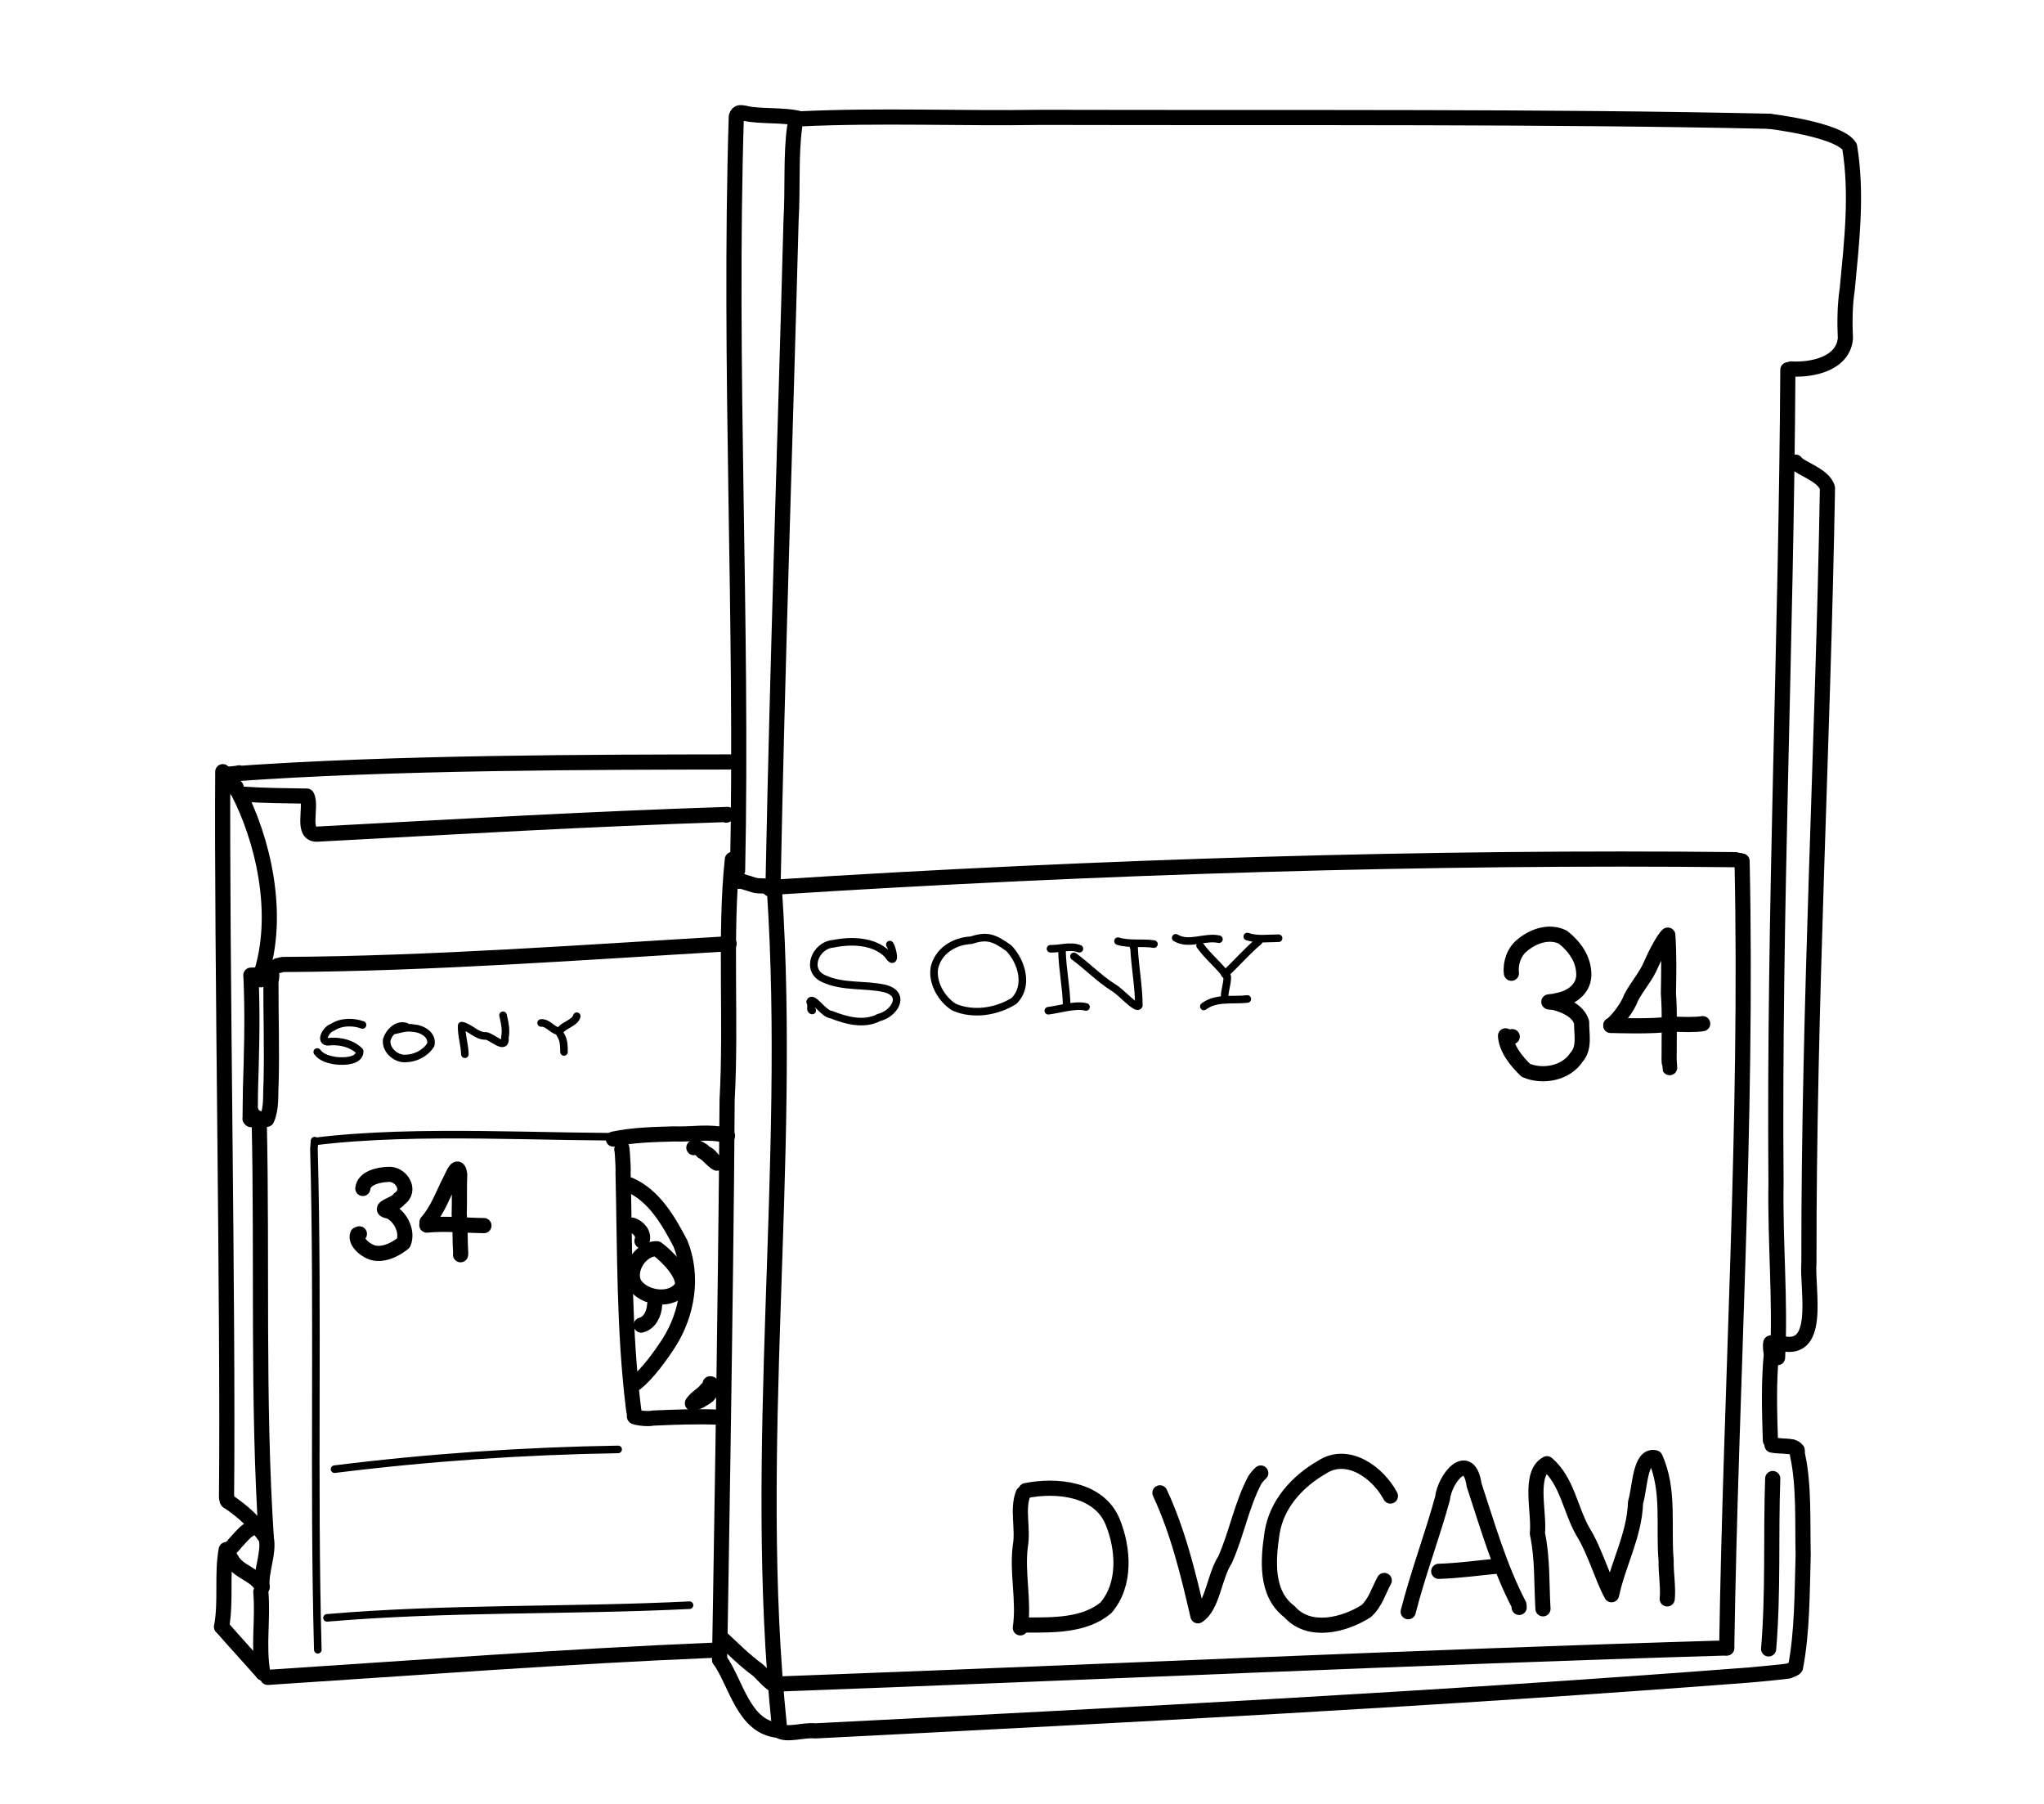 <?xml version="1.0" encoding="UTF-8" standalone="no"?>
<!-- Created by Ashley Blewer - This work is licensed under a Creative Commons Attribution 4.0 International License -->

<svg width="544" height="480" viewBox="0 0 143.933 127" version="1.1" id="svg2490" inkscape:version="1.1.2 (08b2f3d93c, 2022-04-05)" sodipodi:docname="1996-dvcam-1.svg"
   xmlns:inkscape="http://www.inkscape.org/namespaces/inkscape"
   xmlns:sodipodi="http://sodipodi.sourceforge.net/DTD/sodipodi-0.dtd"
   xmlns="http://www.w3.org/2000/svg"
   xmlns:svg="http://www.w3.org/2000/svg">
   <sodipodi:namedview id="namedview2492" pagecolor="#ffffff" bordercolor="#666666" borderopacity="1.0" inkscape:pageshadow="2" inkscape:pageopacity="0.0" inkscape:pagecheckerboard="0" inkscape:document-units="mm" showgrid="false" units="px" inkscape:zoom="0.90583674" inkscape:cx="279.29978" inkscape:cy="194.84747" inkscape:window-width="1848" inkscape:window-height="1136" inkscape:window-x="72" inkscape:window-y="27" inkscape:window-maximized="1" inkscape:current-layer="layer1" />
   <defs id="defs2487" />
   <g inkscape:label="Layer 1" inkscape:groupmode="layer" id="layer1">
      <g id="g2074" transform="matrix(0.408,0,0,0.408,-85.787,-16.031)">
         <g id="g100" transform="scale(1,-1)">
            <path d="m 344.664,-337.875 c -6.081,0.489 -7.272,8.047 -10.207,12.199" style="fill:none;stroke:#000000;stroke-width:2.615;stroke-linecap:round;stroke-linejoin:round;stroke-miterlimit:10;stroke-dasharray:none;stroke-opacity:1" id="path102" sodipodi:nodetypes="cc" />
         </g>
         <g id="g104" transform="scale(1,-1)">
            <path d="m 334.457,-325.676 c 0,0 1.116,63.952 1.3,96.588 0.754,13.603 -0.441,28.971 0.907,41.498" style="fill:none;stroke:#000000;stroke-width:2.615;stroke-linecap:round;stroke-linejoin:round;stroke-miterlimit:10;stroke-dasharray:none;stroke-opacity:1" id="path106" sodipodi:nodetypes="ccc" />
         </g>
         <g id="g108" transform="scale(1,-1)">
            <path d="m 337.566,-189.508 c 0.888,43.367 -1.565,86.737 -0.223,130.101 0.262,0.901 0.87,0.691 1.524,0.548" style="fill:none;stroke:#000000;stroke-width:2.615;stroke-linecap:round;stroke-linejoin:round;stroke-miterlimit:10;stroke-dasharray:none;stroke-opacity:1" id="path110" />
         </g>
         <g id="g112" transform="scale(1,-1)">
            <path d="m 338.867,-58.859 c 2.699,-0.594 6.848,-0.19 9.52,-0.938" style="fill:none;stroke:#000000;stroke-width:2.615;stroke-linecap:round;stroke-linejoin:round;stroke-miterlimit:10;stroke-dasharray:none;stroke-opacity:1" id="path114" sodipodi:nodetypes="cc" />
         </g>
         <g id="g116" transform="scale(1,-1)">
            <path d="m 347.414,-61.207 c -0.682,-4.7 -0.3,-10.836 -0.62,-16.07 -1.018,-38.034 -2.351,-76.252 -3.095,-114.172 0.312,0.647 0.205,-3.146 -0.07,-1.024" style="fill:none;stroke:#000000;stroke-width:2.615;stroke-linecap:round;stroke-linejoin:round;stroke-miterlimit:10;stroke-dasharray:none;stroke-opacity:1" id="path118" />
         </g>
         <g id="g120" transform="scale(1,-1)">
            <path d="m 337.73,-191.375 v 0.078 l -0.003,0.043 0.011,0.059 -0.015,0.027 -0.008,0.008 h 0.004 l 0.004,-0.004 -0.118,-0.004 -0.039,-0.055 0.082,0.004 0.012,0.031 0.016,-0.015 0.023,-0.008 0.035,0.004 0.036,-0.004 -0.008,-0.004 0.004,-0.004 v -0.004 h -0.012 l 0.016,-0.011 0.027,-0.012 0.012,-0.024 0.011,-0.007 0.055,-0.016 0.031,-0.016 -0.008,0.008 0.02,-0.015 0.031,-0.016 0.039,-0.008 0.043,-0.004 0.125,0.008 0.098,-0.019 -0.008,-0.012 0.043,-0.008 0.039,-0.012 0.07,-0.004 0.094,-0.023 0.059,-0.027 0.058,-0.024 0.098,-0.023 0.109,-0.032 0.106,-0.031 0.109,-0.043 0.141,-0.035 0.148,-0.039 0.11,-0.035 0.101,-0.047 0.098,-0.02 0.121,-0.027 0.117,-0.047 0.106,-0.035 0.101,-0.027 0.106,-0.047 0.125,-0.031 0.113,-0.032 0.109,-0.031 0.082,-0.027 0.09,-0.012 0.113,-0.019 0.11,-0.004 0.09,-0.016 0.093,-0.02 h 0.293 l 0.094,-0.007 h 0.098 l 0.07,-0.012 h 0.184 l 0.129,0.004 0.054,-0.008 0.067,0.004 0.066,-0.008 0.098,-0.016 0.054,-0.039 0.055,-0.015 0.047,-0.008 0.074,-0.023 0.078,-0.028 0.047,-0.031 0.047,-0.016 0.11,-0.023 0.117,-0.063 0.027,-0.046 0.063,-0.047 0.07,-0.043 0.098,-0.039 -0.063,-0.036 0.063,-0.043 0.152,-0.035 0.078,-0.062 0.098,-0.051 0.066,-0.019 0.106,-0.012 0.105,-0.024 0.031,-0.019 0.039,-0.004 0.024,-0.008 h 0.031 l 0.043,0.004 0.008,0.027 v 0.012 h -0.008 v 0.008 l -0.008,0.016 -0.012,0.015 0.004,0.012 -0.007,0.008 -0.028,0.011 -0.039,0.012 -0.012,0.004 -0.023,0.016 h -0.008 l -0.012,0.004 0.02,-0.012 -0.031,-0.004 -0.028,0.004 -0.019,0.008 h -0.016 l -0.027,0.007 -0.012,0.032 v -0.008 h -0.004 v -0.016 l -0.015,-0.027 -0.024,-0.023 -0.004,-0.016" style="fill:none;stroke:#000000;stroke-width:2.615;stroke-linecap:round;stroke-linejoin:round;stroke-miterlimit:10;stroke-dasharray:none;stroke-opacity:1" id="path122" />
         </g>
         <g id="g124" transform="scale(1,-1)">
            <path d="m 343.926,-192.879 c 3.153,-47.419 -4.052,-96.623 0.816,-143.984" style="fill:none;stroke:#000000;stroke-width:2.615;stroke-linecap:round;stroke-linejoin:round;stroke-miterlimit:10;stroke-dasharray:none;stroke-opacity:1" id="path126" sodipodi:nodetypes="cc" />
         </g>
         <g id="g128" transform="scale(1,-1)">
            <path d="m 334.652,-321.805 c 2.11,-1.96 4.134,-4.019 6.472,-5.709 0.808,-0.757 1.499,-1.644 2.407,-2.291" style="fill:none;stroke:#000000;stroke-width:2.615;stroke-linecap:round;stroke-linejoin:round;stroke-miterlimit:10;stroke-dasharray:none;stroke-opacity:1" id="path130" />
         </g>
         <g id="g132" transform="scale(1,-1)">
            <path d="m 344.727,-337.832 c -0.342,0.056 -0.254,-0.027 -0.063,-0.043 1.318,-0.983 4.383,0.149 6.256,-0.093 53.854,2.738 107.719,5.518 161.486,9.662 1.834,0.173 5.441,0.495 6.551,0.673 0.514,0.255 1.016,0.33 1.191,0.625 1.183,6.075 1.137,13.015 1.325,19.403 -0.125,5.498 0.174,11.861 -0.922,17.015 -0.22,0.859 0.072,0.938 -0.192,1.156 -0.659,0.867 -2.762,0.459 -4.265,0.786 1.065,-0.096 2.818,-0.253 3.472,-0.305" style="fill:none;stroke:#000000;stroke-width:2.615;stroke-linecap:round;stroke-linejoin:round;stroke-miterlimit:10;stroke-dasharray:none;stroke-opacity:1" id="path134" />
         </g>
         <g id="g136" transform="scale(1,-1)">
            <path d="m 515.816,-287.844 c -0.16,4.936 -0.304,9.897 0.161,14.811 -0.055,0.665 -0.225,1.338 -0.094,2.006" style="fill:none;stroke:#000000;stroke-width:2.615;stroke-linecap:round;stroke-linejoin:round;stroke-miterlimit:10;stroke-dasharray:none;stroke-opacity:1" id="path138" />
         </g>
         <g id="g140" transform="scale(1,-1)">
            <path d="m 517.082,-270.91 c 7.801,-2.553 5.009,8.974 5.385,13.815 -0.048,44.553 2.431,89.054 3.201,133.591 -0.587,2.272 -4.822,3.393 -5.508,4.477" style="fill:none;stroke:#000000;stroke-width:2.615;stroke-linecap:round;stroke-linejoin:round;stroke-miterlimit:10;stroke-dasharray:none;stroke-opacity:1" id="path142" />
         </g>
         <g id="g144" transform="scale(1,-1)">
            <path d="m 517.055,-273.559 c 0.525,9.812 -0.444,20.073 -0.268,30.063 -0.383,46.809 1.782,93.59 2.045,140.394" style="fill:none;stroke:#000000;stroke-width:2.615;stroke-linecap:round;stroke-linejoin:round;stroke-miterlimit:10;stroke-dasharray:none;stroke-opacity:1" id="path146" />
         </g>
         <g id="g148" transform="scale(1,-1)">
            <path d="m 519.363,-102.957 c 3.64,-0.213 8.971,0.849 9.398,5.249 -0.126,2.87 -0.105,5.713 0.327,8.562 0.77,8.143 1.748,16.406 0.401,24.544 C 527.67,-61.615 515.586,-60.215 515.586,-60.215" style="fill:none;stroke:#000000;stroke-width:2.615;stroke-linecap:round;stroke-linejoin:round;stroke-miterlimit:10;stroke-dasharray:none;stroke-opacity:1" id="path150" sodipodi:nodetypes="ccccc" />
         </g>
         <g id="g152" transform="scale(1,-1)">
            <path d="m 348.387,-59.797 c 13.837,0.649 27.71,0.037 41.563,0.254 46.16,-0.112 86.712,0.184 125.636,-0.672 v 0" style="fill:none;stroke:#000000;stroke-width:2.615;stroke-linecap:round;stroke-linejoin:round;stroke-miterlimit:10;stroke-dasharray:none;stroke-opacity:1" id="path154" sodipodi:nodetypes="cccc" />
         </g>
         <g id="g156" transform="scale(1,-1)">
            <path d="m 343.777,-192.391 c 56.278,3.618 114.36,5.325 165.934,4.758 l 0.09,-0.008 0.07,-0.019 0.09,-0.024 0.117,-0.043 0.106,-0.039 0.007,-0.004 h 0.024 l 0.055,-0.015 0.046,-0.012 0.051,-0.008 0.047,-0.004 0.055,0.016 0.043,0.004 0.004,-0.004 h -0.028 l -0.023,0.004 -0.09,0.004 -0.059,-0.008 -0.132,0.016 -0.047,0.007 0.101,-0.027 0.016,0.008 0.004,0.004 0.023,-0.004 -0.031,0.008 -0.023,0.023 0.027,0.008 h 0.035 l 0.008,-0.008 h -0.043 l -0.02,-0.008 0.055,-0.004 0.012,0.024 -0.004,-0.035 h 0.039 l 0.039,0.027 -0.008,-0.023 0.031,-0.004 0.008,-0.008 -0.004,-0.008 v -0.012 l 0.016,-0.003 h -0.008 v 0.015 l -0.008,0.016 -0.007,0.004 0.066,-0.032 0.023,-0.035 -0.062,-0.004 0.008,-0.023 0.031,-0.004 0.047,-0.008 0.039,-0.023 0.031,-0.035 0.059,-0.032 0.047,-0.031 0.027,-0.016 0.019,-0.007 h 0.016 l 0.117,-0.039 -0.047,-0.024 -0.031,-0.008" style="fill:none;stroke:#000000;stroke-width:2.615;stroke-linecap:round;stroke-linejoin:round;stroke-miterlimit:10;stroke-dasharray:none;stroke-opacity:1" id="path158" />
         </g>
         <g id="g160" transform="scale(1,-1)">
            <path d="m 510.93,-187.867 c 0.975,-45.284 -1.947,-90.533 -2.649,-135.789" style="fill:none;stroke:#000000;stroke-width:2.615;stroke-linecap:round;stroke-linejoin:round;stroke-miterlimit:10;stroke-dasharray:none;stroke-opacity:1" id="path162" />
         </g>
         <g id="g164" transform="scale(1,-1)">
            <path d="m 343.742,-329.906 c 53.84,1.968 110.684,4.663 164.539,6.25" style="fill:none;stroke:#000000;stroke-width:2.615;stroke-linecap:round;stroke-linejoin:round;stroke-miterlimit:10;stroke-dasharray:none;stroke-opacity:1" id="path166" sodipodi:nodetypes="cc" />
         </g>
         <g id="g168" transform="scale(1,-1)">
            <path d="m 516.219,-294.422 c -0.349,-9.798 0.117,-19.621 -0.707,-29.402" style="fill:none;stroke:#000000;stroke-width:2.615;stroke-linecap:round;stroke-linejoin:round;stroke-miterlimit:10;stroke-dasharray:none;stroke-opacity:1" id="path170" />
         </g>
         <g id="g172" transform="scale(1,-1)">
            <path d="m 255.626,-327.98 c -1.752,2.009 -5.383,5.966 -7.122,7.988" style="fill:none;stroke:#000000;stroke-width:2.615;stroke-linecap:round;stroke-linejoin:round;stroke-miterlimit:10;stroke-dasharray:none;stroke-opacity:1" id="path174" sodipodi:nodetypes="cc" />
         </g>
         <g id="g176" transform="scale(1,-1)">
            <path d="m 248.504,-319.992 c 0.808,4.376 0.019,9.013 0.798,13.288 l 0.007,0.013" style="fill:none;stroke:#000000;stroke-width:2.615;stroke-linecap:round;stroke-linejoin:round;stroke-miterlimit:10;stroke-dasharray:none;stroke-opacity:1" id="path178" />
         </g>
         <g id="g180" transform="scale(1,-1)">
            <path d="m 250.23,-308.387 c 1.146,-2.218 4.17,-2.509 5.27,-4.765" style="fill:none;stroke:#000000;stroke-width:2.615;stroke-linecap:round;stroke-linejoin:round;stroke-miterlimit:10;stroke-dasharray:none;stroke-opacity:1" id="path182" />
         </g>
         <g id="g184" transform="scale(1,-1)">
            <path d="m 255.277,-313.984 c 0.414,-4.658 -0.484,-9.364 0.349,-13.996" style="fill:none;stroke:#000000;stroke-width:2.615;stroke-linecap:round;stroke-linejoin:round;stroke-miterlimit:10;stroke-dasharray:none;stroke-opacity:1" id="path186" />
         </g>
         <g id="g188" transform="scale(1,-1)">
            <path d="m 255.5,-313.152 c -0.273,2.719 1.239,5.837 0.725,8.419 -1.99,2.8 -4.053,4.653 -6.651,6.405" style="fill:none;stroke:#000000;stroke-width:2.615;stroke-linecap:round;stroke-linejoin:round;stroke-miterlimit:10;stroke-dasharray:none;stroke-opacity:1" id="path190" sodipodi:nodetypes="ccc" />
         </g>
         <g id="g192" transform="scale(1,-1)">
            <path d="m 249.836,-307.559 c -1.3,0.18 0.721,1.367 0.908,1.884 0.797,0.795 1.486,1.769 2.418,2.398 l 0.061,0.027 0.019,0.008" style="fill:none;stroke:#000000;stroke-width:2.615;stroke-linecap:round;stroke-linejoin:round;stroke-miterlimit:10;stroke-dasharray:none;stroke-opacity:1" id="path194" />
         </g>
         <g id="g196" transform="scale(1,-1)">
            <path d="m 256.225,-304.733 c -1.553,23.316 -0.696,48.471 -1.221,71.815" style="fill:none;stroke:#000000;stroke-width:2.615;stroke-linecap:round;stroke-linejoin:round;stroke-miterlimit:10;stroke-dasharray:none;stroke-opacity:1" id="path198" sodipodi:nodetypes="cc" />
         </g>
         <g id="g200" transform="scale(1,-1)">
            <path d="m 253.574,-230.965 c 0.272,-1.143 1.687,-1.603 2.737,-1.472 0.868,1.938 0.597,4.102 0.736,6.16 0.161,5.862 -0.044,11.726 -0.024,17.588 0.093,0.534 0.47,2.245 -0.499,1.478 -0.949,-0.4 -1.986,-0.3 -2.964,-0.35 0.047,-0.751 0.079,-1.592 0.097,-2.381 0.184,-5.764 0.015,-11.531 -0.163,-17.293 -0.041,-1.536 -0.017,-3.087 -0.061,-4.613 0.012,-0.151 0.348,-1.006 -0.024,-0.462" style="fill:none;stroke:#000000;stroke-width:2.615;stroke-linecap:round;stroke-linejoin:round;stroke-miterlimit:10;stroke-dasharray:none;stroke-opacity:1" id="path202" />
         </g>
         <g id="g204" transform="scale(1,-1)">
            <path d="m 255.266,-208.359 v 0.004 l -0.02,0.027 -0.019,0.047 -0.012,0.062 -0.137,0.09 -0.055,0.09 0.09,0.051 c 3.785,10.972 0.336,24.218 -3.73,32.023 l -0.024,0.031 -0.007,0.039 -0.051,0.036 -0.051,0.062 -0.008,0.074 -0.035,0.032 -0.019,0.043 -0.059,0.054 -0.059,0.063 -0.023,0.015 -0.004,0.051 -0.035,0.082 -0.043,0.094 -0.004,0.066 0.031,0.047 0.016,0.055 -0.055,0.051 -0.051,0.023 -0.039,0.035 -0.027,0.039 -0.059,0.012 -0.039,0.031 -0.004,0.008 -0.027,0.016 -0.008,0.035 -0.027,0.031 -0.027,0.012 0.043,0.027 v 0.039 l -0.051,0.024 -0.032,0.027 -0.035,0.031 -0.023,0.035 -0.027,0.032 0.039,0.051 0.015,0.046 -0.07,-0.007 -0.055,0.035 -0.047,0.054 -0.019,0.028 -0.11,0.011 -0.078,0.008 0.047,0.012 -0.023,0.027 -0.008,0.016 0.012,0.016 0.007,0.004 0.012,0.007 0.004,0.008 h -0.008 l -0.004,-0.004 -0.004,0.008 h -0.101 l -0.039,0.035 0.062,-0.004 0.016,-0.027 h 0.012 l 0.008,-0.008 0.007,0.031 0.008,0.004 -0.004,-0.004 -0.008,0.004 -0.007,0.024 h -0.008 l -0.004,0.039 -0.004,0.004 -0.031,0.023 -0.032,0.027 -0.023,0.004 -0.012,0.004 -0.008,0.012 0.008,-0.004 -0.011,-0.019 -0.028,0.003 -0.004,0.008 -0.004,0.004 v -0.008 l -0.011,0.008 -0.043,0.008 -0.047,0.016 0.019,0.054 -0.031,0.047 0.004,0.031 -0.012,0.039 0.063,0.036 0.051,0.043 -0.071,0.031 -0.039,0.019 0.008,0.016 -0.008,0.012 -0.031,-0.004" style="fill:none;stroke:#000000;stroke-width:2.615;stroke-linecap:round;stroke-linejoin:round;stroke-miterlimit:10;stroke-dasharray:none;stroke-opacity:1" id="path206" />
         </g>
         <g id="g208" transform="scale(1,-1)">
            <path d="m 248.711,-172.449 c -0.211,-30.321 0.965,-93.192 0.648,-125.281 l 0.004,-0.016 0.004,-0.008 v -0.016 l 0.024,-0.023 0.023,-0.012 -0.016,-0.023 v -0.074 l 0.016,-0.016 -0.012,-0.023 0.016,-0.047 0.02,-0.063 0.011,-0.058 0.004,-0.047 0.024,-0.028 0.007,-0.027 0.028,-0.019 0.023,-0.024 v -0.008 l 0.02,-0.019 0.004,-0.008 0.015,-0.039 0.059,0.008 0.039,0.035 -0.004,0.004" style="fill:none;stroke:#000000;stroke-width:2.615;stroke-linecap:round;stroke-linejoin:round;stroke-miterlimit:10;stroke-dasharray:none;stroke-opacity:1" id="path210" />
         </g>
         <g id="g212" transform="scale(1,-1)">
            <path d="m 251.473,-172.68 -0.078,0.004 0.062,-0.012 0.031,0.004 0.024,0.02 0.019,0.004 0.02,0.008 c -0.41,-0.106 -1.219,-0.16 -1.739,-0.219 28.231,2.082 63.637,2.062 87.434,2.101" style="fill:none;stroke:#000000;stroke-width:2.615;stroke-linecap:round;stroke-linejoin:round;stroke-miterlimit:10;stroke-dasharray:none;stroke-opacity:1" id="path214" />
         </g>
         <g id="g216" transform="scale(1,-1)">
            <path d="m 252.199,-176.332 c 3.668,-0.251 7.36,-0.273 11.023,-0.331 0.964,-1.838 -1.167,-6.916 1.994,-6.552 23.538,1.251 47.075,2.626 70.634,3.381 -0.811,-0.088 -0.013,0.057 -0.248,-0.119" style="fill:none;stroke:#000000;stroke-width:2.615;stroke-linecap:round;stroke-linejoin:round;stroke-miterlimit:10;stroke-dasharray:none;stroke-opacity:1" id="path218" />
         </g>
         <g id="g220" transform="scale(1,-1)">
            <path d="m 258.199,-205.91 0.004,-0.004 h 0.074 l 0.114,0.023 -0.02,0.008 0.102,0.016 0.078,0.008 0.062,0.031 0.071,0.016 0.089,0.039 0.094,0.011 0.098,0.012 0.07,0.023 0.07,0.008 c 25.18,0.106 53.125,2.188 76.313,3.535 l -0.078,-0.004 h 0.043 l 0.027,0.004 0.028,-0.011 0.089,-0.004 -0.086,0.008 -0.019,-0.024 0.129,0.004 0.094,0.008 0.07,0.004 0.039,0.004 0.191,0.015 0.153,0.032 -0.071,0.003 0.067,-0.011" style="fill:none;stroke:#000000;stroke-width:2.615;stroke-linecap:round;stroke-linejoin:round;stroke-miterlimit:10;stroke-dasharray:none;stroke-opacity:1" id="path222" />
         </g>
         <g id="g224" transform="scale(1,-1)">
            <path d="m 256.461,-328.734 c 25.598,1.656 51.18,3.615 76.812,4.679" style="fill:none;stroke:#000000;stroke-width:2.615;stroke-linecap:round;stroke-linejoin:round;stroke-miterlimit:10;stroke-dasharray:none;stroke-opacity:1" id="path226" />
         </g>
         <g id="g228" transform="scale(1,-1)">
            <path d="m 335.82,-235.285 c -2.991,0.893 -6.161,0.193 -9.23,0.329 -3.5,-0.095 -7.026,-0.172 -10.465,-0.892" style="fill:none;stroke:#000000;stroke-width:2.615;stroke-linecap:round;stroke-linejoin:round;stroke-miterlimit:10;stroke-dasharray:none;stroke-opacity:1" id="path230" />
         </g>
         <g id="g232" transform="scale(1,-1)">
            <path d="m 317.578,-237.656 c -0.032,1.359 0.305,-3.03 0.22,-4.018 0.327,-13.59 0.14,-27.266 1.811,-40.76 0.157,-0.919 0.279,-1.391 0.149,-1.277 -0.117,-0.128 2.106,-0.539 3.228,-0.278 3.747,0.165 7.499,0.312 11.248,0.157" style="fill:none;stroke:#000000;stroke-width:2.615;stroke-linecap:round;stroke-linejoin:round;stroke-miterlimit:10;stroke-dasharray:none;stroke-opacity:1" id="path234" />
         </g>
         <g id="g236" transform="scale(1,-1)">
            <path d="m 318.926,-243.75 c 4.258,-1.862 6.738,-6.223 8.796,-10.174 2.224,-5.573 1.2,-12.013 -1.975,-17.021 -1.379,-2.175 -3.699,-5.37 -5.743,-7.009" style="fill:none;stroke:#000000;stroke-width:2.615;stroke-linecap:round;stroke-linejoin:round;stroke-miterlimit:10;stroke-dasharray:none;stroke-opacity:1" id="path238" sodipodi:nodetypes="cccc" />
         </g>
         <g id="g240" transform="scale(1,-1)">
            <path d="m 323.648,-254.773 c -2.732,0.117 -5.103,-3.474 -3.967,-5.927 1.536,-2.751 6.798,-3.426 8.358,-0.504 0.389,2.13 -2.718,5.225 -4.391,6.43" style="fill:none;stroke:#000000;stroke-width:2.615;stroke-linecap:round;stroke-linejoin:round;stroke-miterlimit:10;stroke-dasharray:none;stroke-opacity:1" id="path242" sodipodi:nodetypes="cccc" />
         </g>
         <g id="g244" transform="scale(1,-1)">
            <path d="m 321.059,-253.43 c 0.463,1.203 -0.604,2.399 -1.7,2.731" style="fill:none;stroke:#000000;stroke-width:2.615;stroke-linecap:round;stroke-linejoin:round;stroke-miterlimit:10;stroke-dasharray:none;stroke-opacity:1" id="path246" sodipodi:nodetypes="cc" />
         </g>
         <g id="g248" transform="scale(1,-1)">
            <path d="m 323.242,-264.492 c -0.082,-1.427 -0.806,-3.064 -2.312,-3.453" style="fill:none;stroke:#000000;stroke-width:2.615;stroke-linecap:round;stroke-linejoin:round;stroke-miterlimit:10;stroke-dasharray:none;stroke-opacity:1" id="path250" sodipodi:nodetypes="cc" />
         </g>
         <g id="g252" transform="scale(1,-1)">
            <path d="m 330.016,-237.324 c 0.728,0.194 1.303,-0.443 1.812,-0.857 0.796,-0.52 1.348,-1.346 2.172,-1.819 -0.632,0.259 -0.977,1.215 -1.703,1.591 -0.309,0.111 -0.7,0.475 -0.824,0.606 0.177,-0.075 0.086,-0.133 0.04,-0.193" style="fill:none;stroke:#000000;stroke-width:2.615;stroke-linecap:round;stroke-linejoin:round;stroke-miterlimit:10;stroke-dasharray:none;stroke-opacity:1" id="path254" />
         </g>
         <g id="g256" transform="scale(1,-1)">
            <path d="m 332.824,-278.07 c 0.778,-0.05 -0.598,-0.811 -0.732,-1.135 -0.7,-0.809 -1.726,-1.307 -2.316,-2.196 -0.149,-0.271 1.021,0.281 1.292,0.398 0.46,0.331 2.084,1.056 1.639,1.644" style="fill:none;stroke:#000000;stroke-width:2.615;stroke-linecap:round;stroke-linejoin:round;stroke-miterlimit:10;stroke-dasharray:none;stroke-opacity:1" id="path258" />
         </g>
         <g id="g260" transform="scale(1,-1)">
            <path d="m 363.84,-202.289 c 0.504,-0.687 1.172,-4.056 -0.378,-1.693 -2.377,2.38 -6.249,2.472 -9.376,1.837 -3.119,-0.234 -4.934,-4.688 -1.556,-6.065 3.305,-1.497 7.045,-0.871 10.491,-1.664 3.731,-1.008 1.559,-4.39 -1.086,-5.004 -2.579,-1.354 -5.689,-0.493 -8.234,0.518 -1.285,0.067 -3.23,3.304 -3.615,2.185 0.384,-0.632 -0.117,-1.421 0.361,-1.478" style="fill:none;stroke:#000000;stroke-width:1.308;stroke-linecap:round;stroke-linejoin:round;stroke-miterlimit:10;stroke-dasharray:none;stroke-opacity:1" id="path262" />
         </g>
         <g id="g264" transform="scale(1,-1)">
            <path d="m 377.895,-201.531 c -2.907,-0.144 -5.682,-1.799 -6.364,-4.767 -0.42,-2.569 1.224,-5.436 3.397,-6.785 3.302,-1.433 7.32,-0.793 10.315,1.054 2.612,2.529 1.383,6.782 -0.869,9.118 -2.582,1.855 -3.778,2.262 -6.479,1.379" style="fill:none;stroke:#000000;stroke-width:1.308;stroke-linecap:round;stroke-linejoin:round;stroke-miterlimit:10;stroke-dasharray:none;stroke-opacity:1" id="path266" sodipodi:nodetypes="cccccc" />
         </g>
         <g id="g268" transform="scale(1,-1)">
            <path d="m 391.191,-213.699 c 2.102,0.266 4.659,1.124 6.508,0.652" style="fill:none;stroke:#000000;stroke-width:1.308;stroke-linecap:round;stroke-linejoin:round;stroke-miterlimit:10;stroke-dasharray:none;stroke-opacity:1" id="path270" />
         </g>
         <g id="g272" transform="scale(1,-1)">
            <path d="m 394.359,-212.859 c -0.042,3.16 -0.735,6.27 -0.804,9.429" style="fill:none;stroke:#000000;stroke-width:1.308;stroke-linecap:round;stroke-linejoin:round;stroke-miterlimit:10;stroke-dasharray:none;stroke-opacity:1" id="path274" />
         </g>
         <g id="g276" transform="scale(1,-1)">
            <path d="m 391.57,-203.004 c 1.657,-0.055 3.376,0.62 4.989,2e-5" style="fill:none;stroke:#000000;stroke-width:1.308;stroke-linecap:round;stroke-linejoin:round;stroke-miterlimit:10;stroke-dasharray:none;stroke-opacity:1" id="path278" />
         </g>
         <g id="g280" transform="scale(1,-1)">
            <path d="m 395.617,-204.32 c 2.298,-1.695 4.296,-3.767 6.705,-5.314 1.378,-0.743 4.122,-3.973 4.493,-3.159 -0.005,3.358 -0.679,6.656 -0.822,10.003 l -0.106,0.103" style="fill:none;stroke:#000000;stroke-width:1.308;stroke-linecap:round;stroke-linejoin:round;stroke-miterlimit:10;stroke-dasharray:none;stroke-opacity:1" id="path282" />
         </g>
         <g id="g284" transform="scale(1,-1)">
            <path d="m 403.219,-201.695 c 2.016,-0.618 4.149,-0.185 6.203,-0.504" style="fill:none;stroke:#000000;stroke-width:1.308;stroke-linecap:round;stroke-linejoin:round;stroke-miterlimit:10;stroke-dasharray:none;stroke-opacity:1" id="path286" />
         </g>
         <g id="g288" transform="scale(1,-1)">
            <path d="m 413.176,-201.117 c 2.304,-1.375 5.019,0.299 7.465,-0.238" style="fill:none;stroke:#000000;stroke-width:1.308;stroke-linecap:round;stroke-linejoin:round;stroke-miterlimit:10;stroke-dasharray:none;stroke-opacity:1" id="path290" />
         </g>
         <g id="g292" transform="scale(1,-1)">
            <path d="m 425.531,-200.898 c 1.738,-0.602 3.608,-0.283 5.403,-0.29" style="fill:none;stroke:#000000;stroke-width:1.308;stroke-linecap:round;stroke-linejoin:round;stroke-miterlimit:10;stroke-dasharray:none;stroke-opacity:1" id="path294" />
         </g>
         <g id="g296" transform="scale(1,-1)">
            <path d="m 427.512,-201.719 c -2.088,-1.749 -3.852,-3.846 -5.856,-5.676" style="fill:none;stroke:#000000;stroke-width:1.308;stroke-linecap:round;stroke-linejoin:round;stroke-miterlimit:10;stroke-dasharray:none;stroke-opacity:1" id="path298" />
         </g>
         <g id="g300" transform="scale(1,-1)">
            <path d="m 417.387,-202.461 c 1.322,-1.867 3.424,-3.545 4.59,-5.234" style="fill:none;stroke:#000000;stroke-width:1.308;stroke-linecap:round;stroke-linejoin:round;stroke-miterlimit:10;stroke-dasharray:none;stroke-opacity:1" id="path302" />
         </g>
         <g id="g304" transform="scale(1,-1)">
            <path d="m 422.078,-207.84 c 0.03,-1.344 -0.601,-2.686 -0.426,-3.969" style="fill:none;stroke:#000000;stroke-width:1.308;stroke-linecap:round;stroke-linejoin:round;stroke-miterlimit:10;stroke-dasharray:none;stroke-opacity:1" id="path306" />
         </g>
         <g id="g308" transform="scale(1,-1)">
            <path d="m 418.031,-212.961 c 2.148,1.634 5.022,0.984 7.508,1.289" style="fill:none;stroke:#000000;stroke-width:1.308;stroke-linecap:round;stroke-linejoin:round;stroke-miterlimit:10;stroke-dasharray:none;stroke-opacity:1" id="path310" />
         </g>
         <g id="g312" transform="scale(1,-1)">
            <path d="m 272.828,-216.148 c -1.633,0.585 -3.685,0.583 -5.157,-0.403 -1.238,-0.358 -2.496,-2.899 -0.344,-2.459 1.792,0.092 3.706,-0.375 5.011,-1.668 0.042,-1.759 -2.765,-1.802 -4.093,-1.648 -1.177,0.173 -2.484,0.497 -3.229,1.506" style="fill:none;stroke:#000000;stroke-width:1.308;stroke-linecap:round;stroke-linejoin:round;stroke-miterlimit:10;stroke-dasharray:none;stroke-opacity:1" id="path314" />
         </g>
         <g id="g316" transform="scale(1,-1)">
            <path d="m 280.434,-216.488 c -1.512,0.658 -3.025,-0.877 -3.428,-2.244 -0.22,-1.688 1.519,-3.29 3.205,-3.21 1.726,0.017 3.487,0.897 4.405,2.382 0.356,1.768 -1.584,2.793 -3.081,2.864 -1.143,0.197 -2.21,-0.171 -3.292,-0.409" style="fill:none;stroke:#000000;stroke-width:1.308;stroke-linecap:round;stroke-linejoin:round;stroke-miterlimit:10;stroke-dasharray:none;stroke-opacity:1" id="path318" />
         </g>
         <g id="g320" transform="scale(1,-1)">
            <path d="m 290.496,-221.211 c -0.033,1.653 -0.626,3.336 -0.554,4.941 1.501,-0.276 2.588,-1.894 4.256,-1.776 1.037,-0.206 3.467,-2.594 3.205,-0.276 0.262,1.267 -0.025,2.597 -0.321,3.834" style="fill:none;stroke:#000000;stroke-width:1.308;stroke-linecap:round;stroke-linejoin:round;stroke-miterlimit:10;stroke-dasharray:none;stroke-opacity:1" id="path322" />
         </g>
         <g id="g324" transform="scale(1,-1)">
            <path d="m 303.652,-215.809 c 1.177,0.079 1.889,-1.213 2.973,-1.418" style="fill:none;stroke:#000000;stroke-width:1.308;stroke-linecap:round;stroke-linejoin:round;stroke-miterlimit:10;stroke-dasharray:none;stroke-opacity:1" id="path326" />
         </g>
         <g id="g328" transform="scale(1,-1)">
            <path d="m 309.809,-214.652 c -0.375,-1.494 -3.869,-1.844 -2.702,-3.384 0.495,-0.85 0.495,-1.826 0.495,-2.773" style="fill:none;stroke:#000000;stroke-width:1.308;stroke-linecap:round;stroke-linejoin:round;stroke-miterlimit:10;stroke-dasharray:none;stroke-opacity:1" id="path330" />
         </g>
         <g id="g332" transform="scale(1,-1)">
            <path d="m 266.703,-318.465 c 20.808,1.787 41.72,1.162 62.563,2.188" style="fill:none;stroke:#000000;stroke-width:1.308;stroke-linecap:round;stroke-linejoin:round;stroke-miterlimit:10;stroke-dasharray:none;stroke-opacity:1" id="path334" />
         </g>
         <g id="g336" transform="scale(1,-1)">
            <path d="m 268.004,-292.805 c 16.236,2.022 32.582,3.149 48.941,3.407" style="fill:none;stroke:#000000;stroke-width:1.308;stroke-linecap:round;stroke-linejoin:round;stroke-miterlimit:10;stroke-dasharray:none;stroke-opacity:1" id="path338" />
         </g>
         <g id="g340" transform="scale(1,-1)">
            <path d="m 265.113,-323.965 c -0.779,28.821 0.1,57.664 -0.669,86.481 l 0.118,1.367" style="fill:none;stroke:#000000;stroke-width:1.308;stroke-linecap:round;stroke-linejoin:round;stroke-miterlimit:10;stroke-dasharray:none;stroke-opacity:1" id="path342" />
         </g>
         <g id="g344" transform="scale(1,-1)">
            <path d="m 264.574,-236.258 c 17.857,2.216 40.059,0.572 57.988,0.832" style="fill:none;stroke:#000000;stroke-width:1.308;stroke-linecap:round;stroke-linejoin:round;stroke-miterlimit:10;stroke-dasharray:none;stroke-opacity:1" id="path346" sodipodi:nodetypes="cc" />
         </g>
         <g id="g348" transform="scale(1,-1)">
            <path d="m 386.363,-320.188 c 0.696,4.687 -0.607,9.409 -8.6e-4,14.121 0.535,2.961 -0.581,6.347 0.493,9.044" style="fill:none;stroke:#000000;stroke-width:2.615;stroke-linecap:round;stroke-linejoin:round;stroke-miterlimit:10;stroke-dasharray:none;stroke-opacity:1" id="path350" />
         </g>
         <g id="g352" transform="scale(1,-1)">
            <path d="m 387.316,-296.504 c 5.32,1.059 12.573,0.341 14.958,-5.331 1.919,-4.665 2.348,-10.872 -1.16,-14.908 -3.681,-3.064 -9.045,-2.953 -13.591,-2.96" style="fill:none;stroke:#000000;stroke-width:2.615;stroke-linecap:round;stroke-linejoin:round;stroke-miterlimit:10;stroke-dasharray:none;stroke-opacity:1" id="path354" />
         </g>
         <g id="g356" transform="scale(1,-1)">
            <path d="m 410.457,-296.891 c 3.135,-6.742 4.89,-14 6.555,-21.214 2.522,1.575 2.818,6.814 4.691,9.684 1.981,4.466 2.848,9.386 5.109,13.714 0.299,0.452 0.648,0.874 1.051,1.238" style="fill:none;stroke:#000000;stroke-width:2.615;stroke-linecap:round;stroke-linejoin:round;stroke-miterlimit:10;stroke-dasharray:none;stroke-opacity:1" id="path358" />
         </g>
         <g id="g360" transform="scale(1,-1)">
            <path d="m 450.238,-297.441 c -2.109,4.004 -7.346,7.887 -11.814,4.974 -4.261,-2.457 -7.851,-6.361 -8.619,-11.377 -0.689,-4.579 -1.174,-10.411 3.005,-13.555 3.409,-3.849 9.445,-2.312 13.231,0.094 1.574,1.398 2.16,3.502 3.131,5.298" style="fill:none;stroke:#000000;stroke-width:2.615;stroke-linecap:round;stroke-linejoin:round;stroke-miterlimit:10;stroke-dasharray:none;stroke-opacity:1" id="path362" />
         </g>
         <g id="g364" transform="scale(1,-1)">
            <path d="m 453.305,-317.406 c 1.69,6.589 4.099,12.949 5.911,19.499 0.411,3.657 4.568,8.489 5.46,2.385 2.312,-6.993 4.343,-14.153 7.748,-20.698 l 0.033,-0.441" style="fill:none;stroke:#000000;stroke-width:2.615;stroke-linecap:round;stroke-linejoin:round;stroke-miterlimit:10;stroke-dasharray:none;stroke-opacity:1" id="path366" />
         </g>
         <g id="g368" transform="scale(1,-1)">
            <path d="m 458.574,-310.434 c 3.468,0.108 6.999,0.604 10.41,0.926" style="fill:none;stroke:#000000;stroke-width:2.615;stroke-linecap:round;stroke-linejoin:round;stroke-miterlimit:10;stroke-dasharray:none;stroke-opacity:1" id="path370" />
         </g>
         <g id="g372" transform="scale(1,-1)">
            <path d="m 476.566,-316.902 c -0.265,4.342 -0.044,8.718 -0.965,13.001 0.4,3.599 -1.597,10.286 1.653,12.035 3.479,-2.95 4.018,-7.887 6.196,-11.707 2.072,-3.307 3.343,-7.969 4.956,-10.899 1.138,5.34 3.972,10.342 4.137,15.939 0.767,2.369 0.726,8.356 3.386,7.693 2.533,-5.541 1.382,-11.849 1.893,-17.747 -0.047,-2.113 0.398,-4.81 0.186,-6.603" style="fill:none;stroke:#000000;stroke-width:2.615;stroke-linecap:round;stroke-linejoin:round;stroke-miterlimit:10;stroke-dasharray:none;stroke-opacity:1" id="path374" />
         </g>
         <g id="g376" transform="scale(1,-1)">
            <path d="m 471.117,-207.234 c -0.212,1.734 0.479,3.776 1.922,4.871 1.886,1.584 4.693,2.526 7.005,1.33 2.037,-1.649 3.605,-3.808 3.573,-6.572 -0.092,-2.488 -2.32,-3.936 -4.57,-4.327 -0.871,-0.307 -2.511,-0.163 -0.538,-0.346 1.865,-0.474 4.129,-1.438 4.725,-3.411 -0.034,-2.002 0.598,-4.375 -0.864,-6.016 -1.801,-2.774 -5.817,-3.541 -8.766,-2.277 -1.65,1.598 -3.358,3.707 -3.502,5.951 0.033,-0.373 0.882,-0.141 1.16,-0.137" style="fill:none;stroke:#000000;stroke-width:2.615;stroke-linecap:round;stroke-linejoin:round;stroke-miterlimit:10;stroke-dasharray:none;stroke-opacity:1" id="path378" sodipodi:nodetypes="ccccccccccc" />
         </g>
         <g id="g380" transform="scale(1,-1)">
            <path d="m 488.273,-216.23 c 0.801,0.455 2.867,2.982 3.464,4.705 1.039,2.06 2.658,3.754 3.529,5.912 0.639,1.499 2.154,4.421 2.848,4.965 0.229,-3.326 0.167,-6.698 0.103,-10.034 0.26,-3.551 0.111,-7.095 0.125,-10.617 -0.049,-0.579 0.069,-2.185 0.089,-2.223" style="fill:none;stroke:#000000;stroke-width:2.615;stroke-linecap:round;stroke-linejoin:round;stroke-miterlimit:10;stroke-dasharray:none;stroke-opacity:1" id="path382" sodipodi:nodetypes="ccccccc" />
         </g>
         <g id="g384" transform="scale(1,-1)">
            <path d="m 488.273,-216.23 c 0,0 7.473,-0.284 10.384,0.249 1.726,-0.108 4.263,-0.169 5.476,0.051" style="fill:none;stroke:#000000;stroke-width:2.615;stroke-linecap:round;stroke-linejoin:round;stroke-miterlimit:10;stroke-dasharray:none;stroke-opacity:1" id="path386" sodipodi:nodetypes="ccc" />
         </g>
         <g id="g388" transform="scale(1,-1)">
            <path d="m 272.883,-244.367 c 0.193,1.822 2.742,2.372 4.35,2.425 2.193,0.234 4.137,-2.773 1.943,-4.215 -0.481,-0.965 -4.25,-1.708 -1.699,-2.144 1.84,-0.803 3.26,-3.495 2.413,-5.486 -1.216,-0.959 -2.874,-1.874 -4.497,-1.78 -1.581,-0.014 -3.959,1.884 -3.413,3.259 l 0.309,0.11" style="fill:none;stroke:#000000;stroke-width:2.615;stroke-linecap:round;stroke-linejoin:round;stroke-miterlimit:10;stroke-dasharray:none;stroke-opacity:1" id="path390" />
         </g>
         <g id="g392" transform="scale(1,-1)">
            <path d="m 283.93,-250.691 c 3.274,0.323 6.632,-0.052 9.855,-0.086" style="fill:none;stroke:#000000;stroke-width:2.615;stroke-linecap:round;stroke-linejoin:round;stroke-miterlimit:10;stroke-dasharray:none;stroke-opacity:1" id="path394" />
         </g>
         <g id="g396" transform="scale(1,-1)">
            <path d="m 283.969,-250.16 c 1.873,2.105 2.769,4.838 4.054,7.297 0.417,0.821 1.278,3.117 1.576,0.925 -0.101,-2.309 0.004,-4.599 -0.085,-6.907 0.214,-2.235 0.108,-4.444 0.259,-6.686 l -0.023,-0.273" style="fill:none;stroke:#000000;stroke-width:2.615;stroke-linecap:round;stroke-linejoin:round;stroke-miterlimit:10;stroke-dasharray:none;stroke-opacity:1" id="path398" />
         </g>
      </g>
   </g>
</svg>
